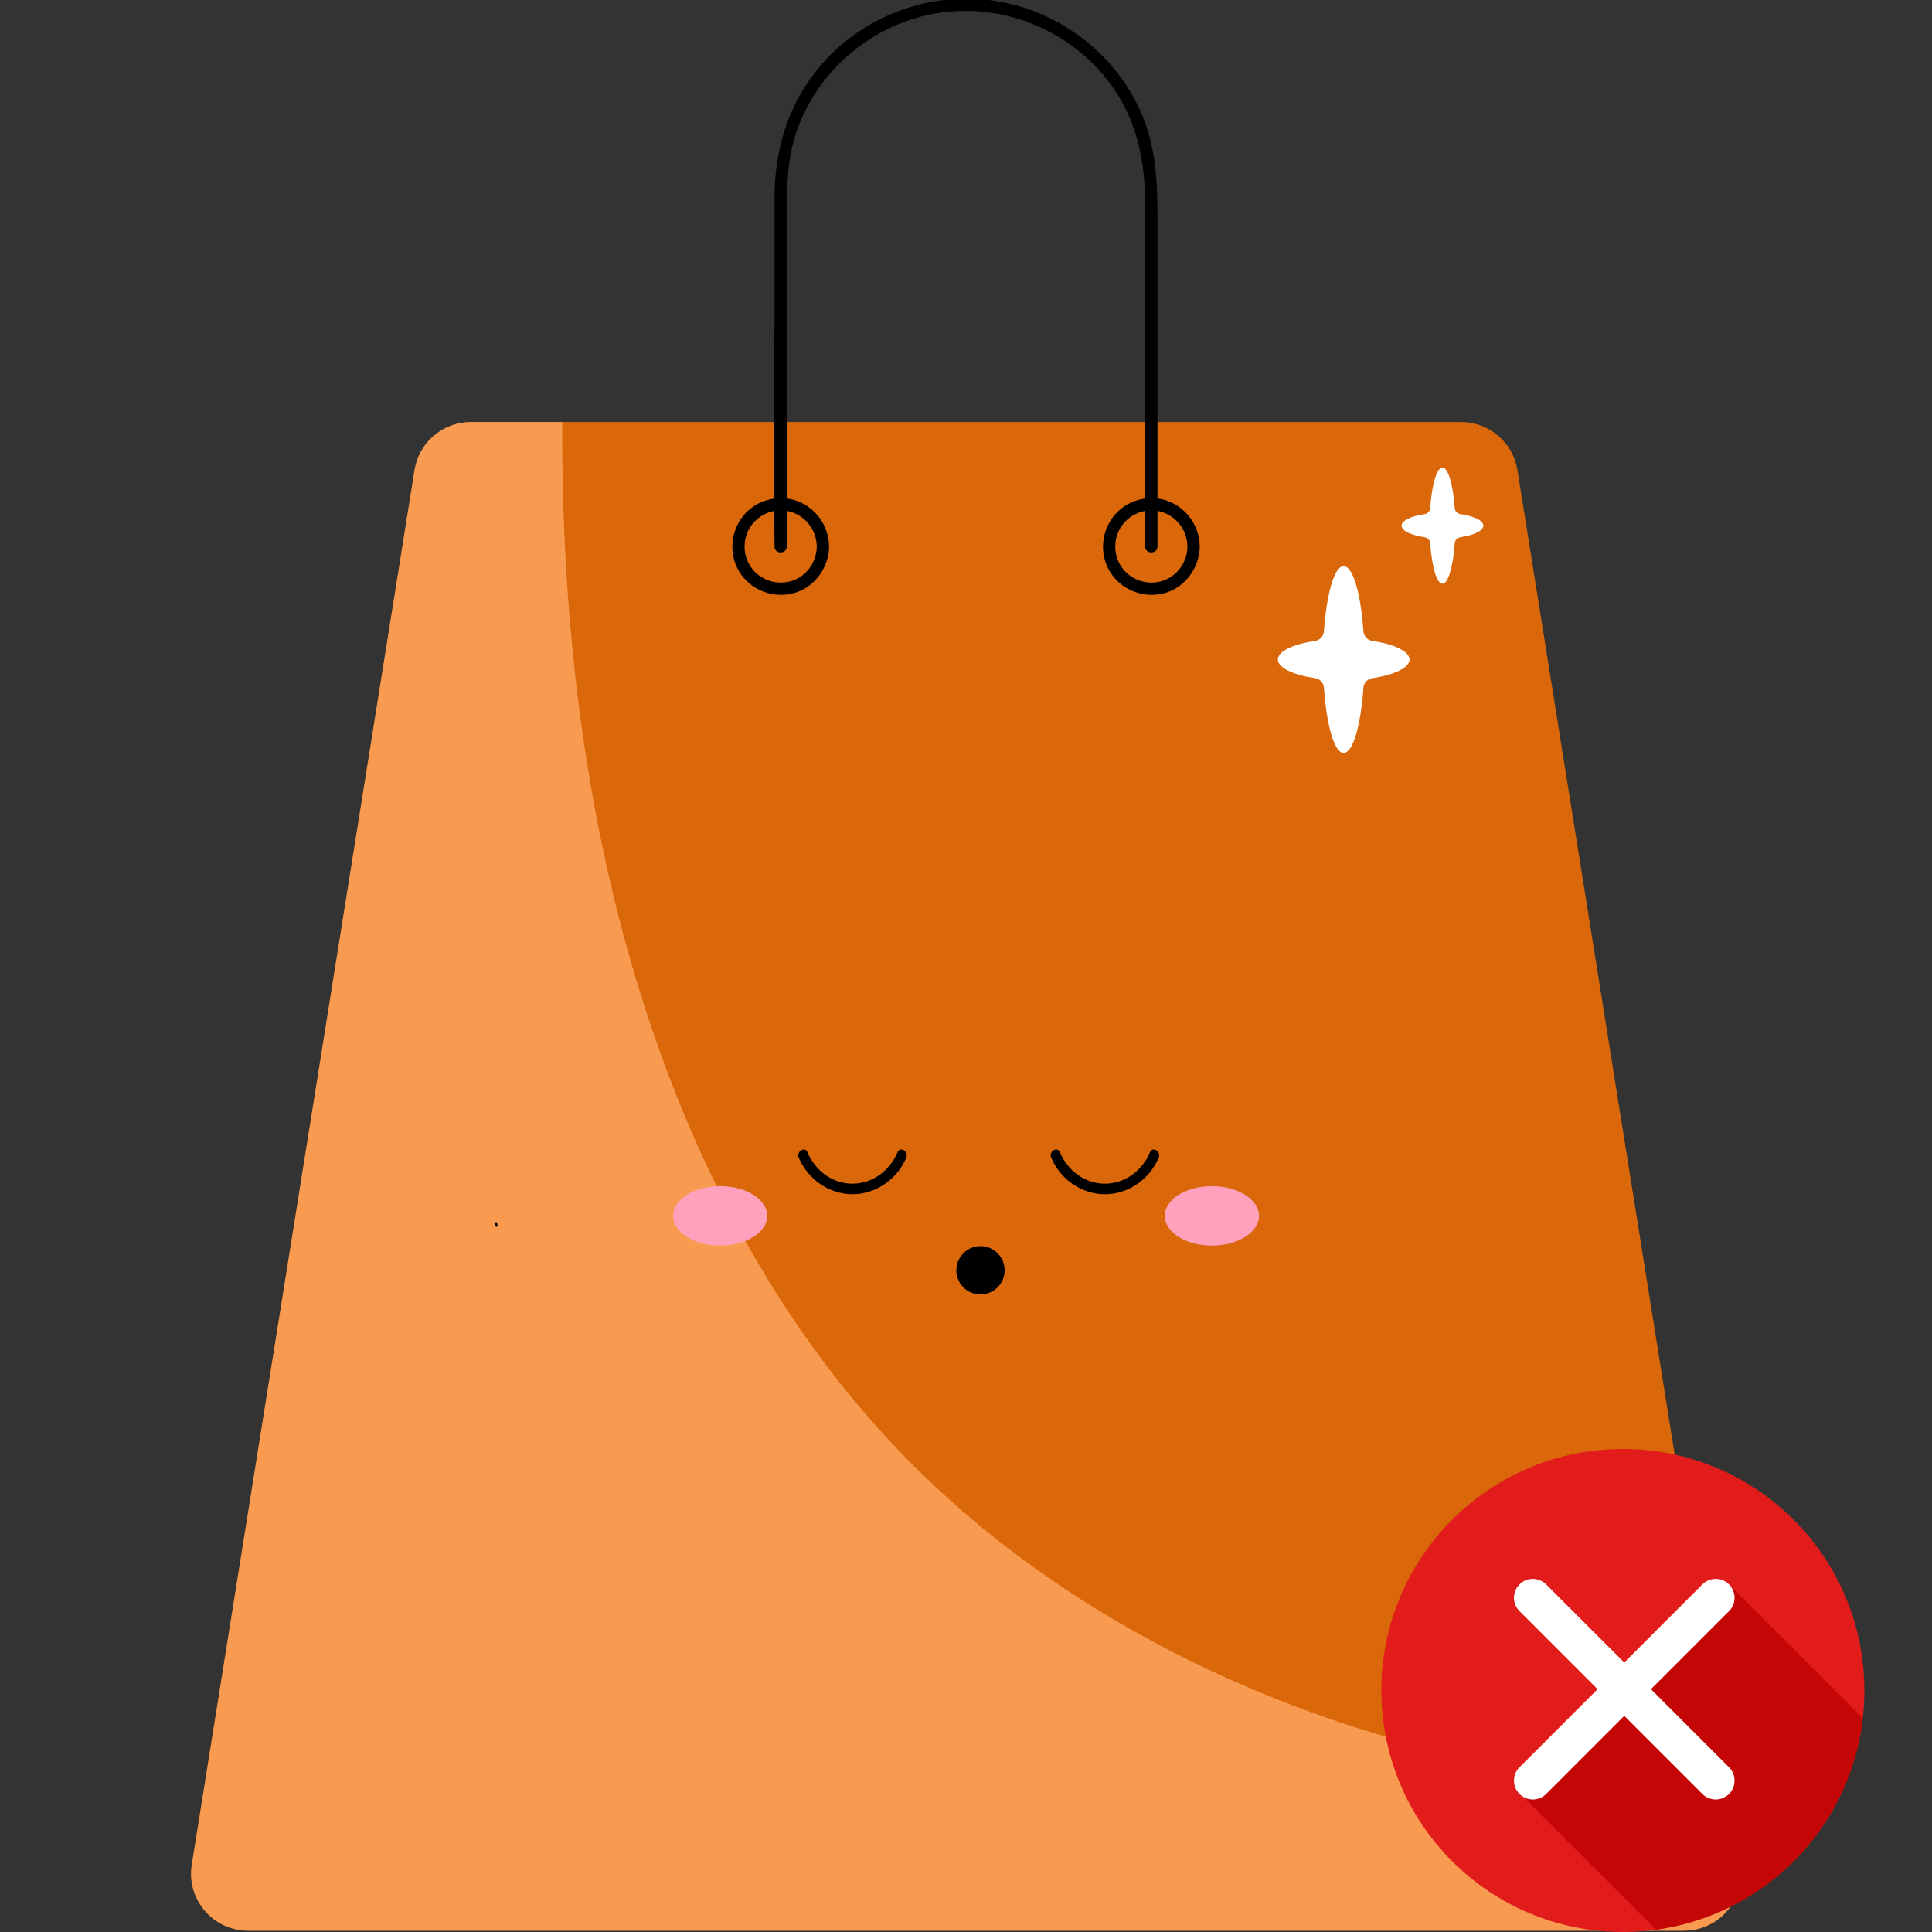 <svg width="200" height="200" viewBox="0 0 200 200" fill="none" xmlns="http://www.w3.org/2000/svg">
<rect x="0" y="0" width="200" height="200" fill="#333333" stroke="none"/>
<g clip-path="url(#clip0_778_6372)">
<path d="M180.143 193.04L157.083 48.657C156.861 47.273 156.154 46.012 155.087 45.102C154.02 44.193 152.664 43.693 151.262 43.693H48.737C47.335 43.693 45.979 44.193 44.913 45.102C43.846 46.012 43.138 47.273 42.917 48.657L19.857 193.04C19.285 196.621 22.052 199.864 25.678 199.864H174.322C177.948 199.864 180.715 196.621 180.143 193.04Z" fill="#FF7300" fill-opacity="0.82"/>
<path d="M179.032 186.086C165.387 184.996 151.837 182.692 138.862 178.345C121.685 172.591 105.572 163.264 92.993 150.112C81.892 138.505 73.933 124.37 68.481 109.331C60.911 88.453 58.126 66.022 58.197 43.693H48.737C47.335 43.693 45.979 44.193 44.913 45.102C43.846 46.012 43.138 47.273 42.917 48.657L19.857 193.04C19.285 196.621 22.052 199.864 25.678 199.864H174.322C177.948 199.864 180.714 196.621 180.143 193.04L179.032 186.086Z" fill="#FFA862" fill-opacity="0.81"/>
<path d="M85.828 56.574C85.799 54.48 84.513 52.62 82.553 51.874C80.605 51.133 78.284 51.756 76.965 53.368C75.637 54.992 75.421 57.322 76.506 59.137C77.588 60.948 79.701 61.865 81.764 61.494C84.117 61.071 85.795 58.927 85.828 56.574C85.839 55.754 84.565 55.754 84.554 56.574C84.533 58.121 83.58 59.555 82.105 60.086C80.607 60.626 78.908 60.16 77.901 58.924C76.922 57.721 76.813 55.98 77.605 54.654C78.39 53.34 79.971 52.602 81.484 52.892C83.259 53.232 84.529 54.773 84.553 56.574C84.565 57.393 85.838 57.395 85.828 56.574ZM124.199 56.574C124.17 54.48 122.885 52.62 120.924 51.874C118.976 51.133 116.655 51.756 115.336 53.368C114.008 54.992 113.792 57.322 114.877 59.137C115.959 60.948 118.073 61.865 120.135 61.494C122.489 61.071 124.167 58.927 124.199 56.574C124.21 55.754 122.936 55.754 122.925 56.574C122.904 58.121 121.951 59.555 120.476 60.086C118.978 60.626 117.279 60.16 116.273 58.924C115.294 57.721 115.184 55.98 115.976 54.654C116.761 53.34 118.342 52.602 119.855 52.892C121.631 53.232 122.9 54.773 122.925 56.574C122.936 57.393 124.21 57.395 124.199 56.574Z" fill="black"/>
<path d="M119.822 56.574V22.158C119.822 18.359 119.575 14.725 117.919 11.2C115.077 5.151 109.163 0.876 102.544 0.023C95.815 -0.844 88.94 1.867 84.654 7.137C81.524 10.984 80.178 15.607 80.178 20.511V31.174C80.178 39.471 80.067 47.777 80.178 56.074C80.18 56.24 80.178 56.407 80.178 56.574C80.178 57.394 81.451 57.394 81.451 56.574V23.259C81.451 20.017 81.372 16.854 82.428 13.719C84.634 7.169 90.532 2.293 97.365 1.31C104.3 0.312 111.401 3.443 115.335 9.239C117.805 12.879 118.548 16.934 118.548 21.236V32.374C118.548 40.281 118.434 48.198 118.548 56.105C118.551 56.261 118.548 56.418 118.548 56.574C118.549 57.394 119.822 57.394 119.822 56.574Z" fill="black"/>
<path d="M79.423 125.867C79.423 127.567 77.24 128.945 74.547 128.945C71.854 128.945 69.671 127.567 69.671 125.867C69.671 124.168 71.854 122.79 74.547 122.79C77.24 122.79 79.423 124.167 79.423 125.867ZM130.329 125.867C130.329 127.567 128.146 128.945 125.453 128.945C122.76 128.945 120.577 127.567 120.577 125.867C120.577 124.168 122.76 122.79 125.453 122.79C128.146 122.79 130.329 124.167 130.329 125.867Z" fill="#FFA1BC"/>
<path d="M151.161 53.215C151.011 53.194 150.874 53.122 150.771 53.011C150.668 52.901 150.606 52.759 150.594 52.608C150.424 50.172 149.92 48.406 149.324 48.406C148.728 48.406 148.223 50.172 148.053 52.608C148.041 52.759 147.979 52.901 147.876 53.011C147.773 53.122 147.636 53.194 147.487 53.215C146.069 53.43 145.09 53.886 145.09 54.415C145.09 54.944 146.068 55.4 147.487 55.615C147.636 55.637 147.773 55.709 147.876 55.819C147.979 55.929 148.041 56.071 148.053 56.222C148.223 58.658 148.728 60.425 149.324 60.425C149.92 60.425 150.424 58.658 150.594 56.222C150.605 56.071 150.668 55.929 150.771 55.819C150.874 55.708 151.011 55.637 151.161 55.615C152.579 55.4 153.557 54.944 153.557 54.415C153.557 53.887 152.579 53.43 151.161 53.215ZM142.055 66.343C141.815 66.308 141.593 66.192 141.428 66.015C141.262 65.837 141.162 65.609 141.144 65.366C140.869 61.445 140.058 58.6 139.098 58.6C138.138 58.6 137.327 61.445 137.053 65.366C137.035 65.609 136.935 65.837 136.769 66.015C136.603 66.192 136.382 66.308 136.141 66.343C133.858 66.69 132.283 67.424 132.283 68.275C132.283 69.126 133.858 69.86 136.141 70.207C136.382 70.242 136.603 70.358 136.769 70.535C136.934 70.713 137.035 70.941 137.053 71.183C137.327 75.105 138.138 77.949 139.098 77.949C140.058 77.949 140.869 75.105 141.144 71.183C141.162 70.941 141.262 70.713 141.428 70.535C141.593 70.357 141.815 70.242 142.055 70.207C144.338 69.86 145.913 69.126 145.913 68.275C145.913 67.424 144.338 66.69 142.055 66.343Z" fill="white"/>
<path d="M51.508 124.321H61.35H68.538C69.215 124.321 69.216 124.321 68.538 124.321H51.508C50.831 124.321 50.83 124.321 51.508 124.321ZM51.508 127L68.538 127C69.215 127 69.216 127 68.538 127L51.508 127C51.508 125.91 50.831 127 51.508 127ZM108.814 119.835C109.772 122.107 111.984 123.628 114.383 123.624C116.782 123.621 118.991 122.112 119.951 119.835C120.219 119.199 119.313 118.643 119.043 119.285C118.227 121.221 116.445 122.532 114.383 122.534C112.321 122.537 110.537 121.218 109.722 119.285C109.452 118.644 108.546 119.198 108.814 119.835ZM82.683 119.835C83.64 122.107 85.853 123.628 88.251 123.624C90.651 123.621 92.86 122.112 93.819 119.835C94.088 119.199 93.182 118.643 92.911 119.285C92.095 121.221 90.314 122.532 88.251 122.534C86.189 122.537 84.406 121.218 83.591 119.285C83.32 118.644 82.414 119.198 82.683 119.835Z" fill="black"/>
<path d="M104 131.5C104 132.163 103.737 132.799 103.268 133.268C102.799 133.737 102.163 134 101.5 134C100.837 134 100.201 133.737 99.732 133.268C99.263 132.799 99 132.163 99 131.5C99 130.837 99.263 130.201 99.732 129.732C100.201 129.263 100.837 129 101.5 129C102.163 129 102.799 129.263 103.268 129.732C103.737 130.201 104 130.837 104 131.5Z" fill="black"/>
<g clip-path="url(#clip1_778_6372)">
<path d="M168 200C181.807 200 193 188.807 193 175C193 161.193 181.807 150 168 150C154.193 150 143 161.193 143 175C143 188.807 154.193 200 168 200Z" fill="#E21B1B"/>
<path d="M192.832 177.862L178.929 163.959L157.673 185.997L171.435 199.759C182.683 198.213 191.541 189.188 192.832 177.862Z" fill="#C40606"/>
<path d="M177.607 186.283C177.35 186.283 177.096 186.233 176.859 186.135C176.622 186.036 176.407 185.892 176.226 185.711L157.298 166.782C156.534 166.019 156.534 164.783 157.298 164.02C158.061 163.258 159.297 163.257 160.059 164.02L178.988 182.949C179.751 183.712 179.751 184.948 178.988 185.711C178.807 185.892 178.592 186.036 178.355 186.135C178.118 186.233 177.863 186.283 177.607 186.283Z" fill="white"/>
<path d="M158.678 186.283C158.422 186.283 158.168 186.233 157.931 186.135C157.694 186.036 157.478 185.892 157.297 185.711C156.534 184.948 156.534 183.712 157.297 182.949L176.226 164.02C176.989 163.257 178.225 163.257 178.988 164.02C179.75 164.784 179.751 166.02 178.988 166.782L160.06 185.711C159.878 185.893 159.663 186.037 159.426 186.135C159.189 186.233 158.935 186.283 158.678 186.283Z" fill="white"/>
</g>
</g>
<defs>
<clipPath id="clip0_778_6372">
<rect width="200" height="200" fill="white"/>
</clipPath>
<clipPath id="clip1_778_6372">
<rect width="50" height="50" fill="white" transform="translate(143 150)"/>
</clipPath>
</defs>
</svg>
